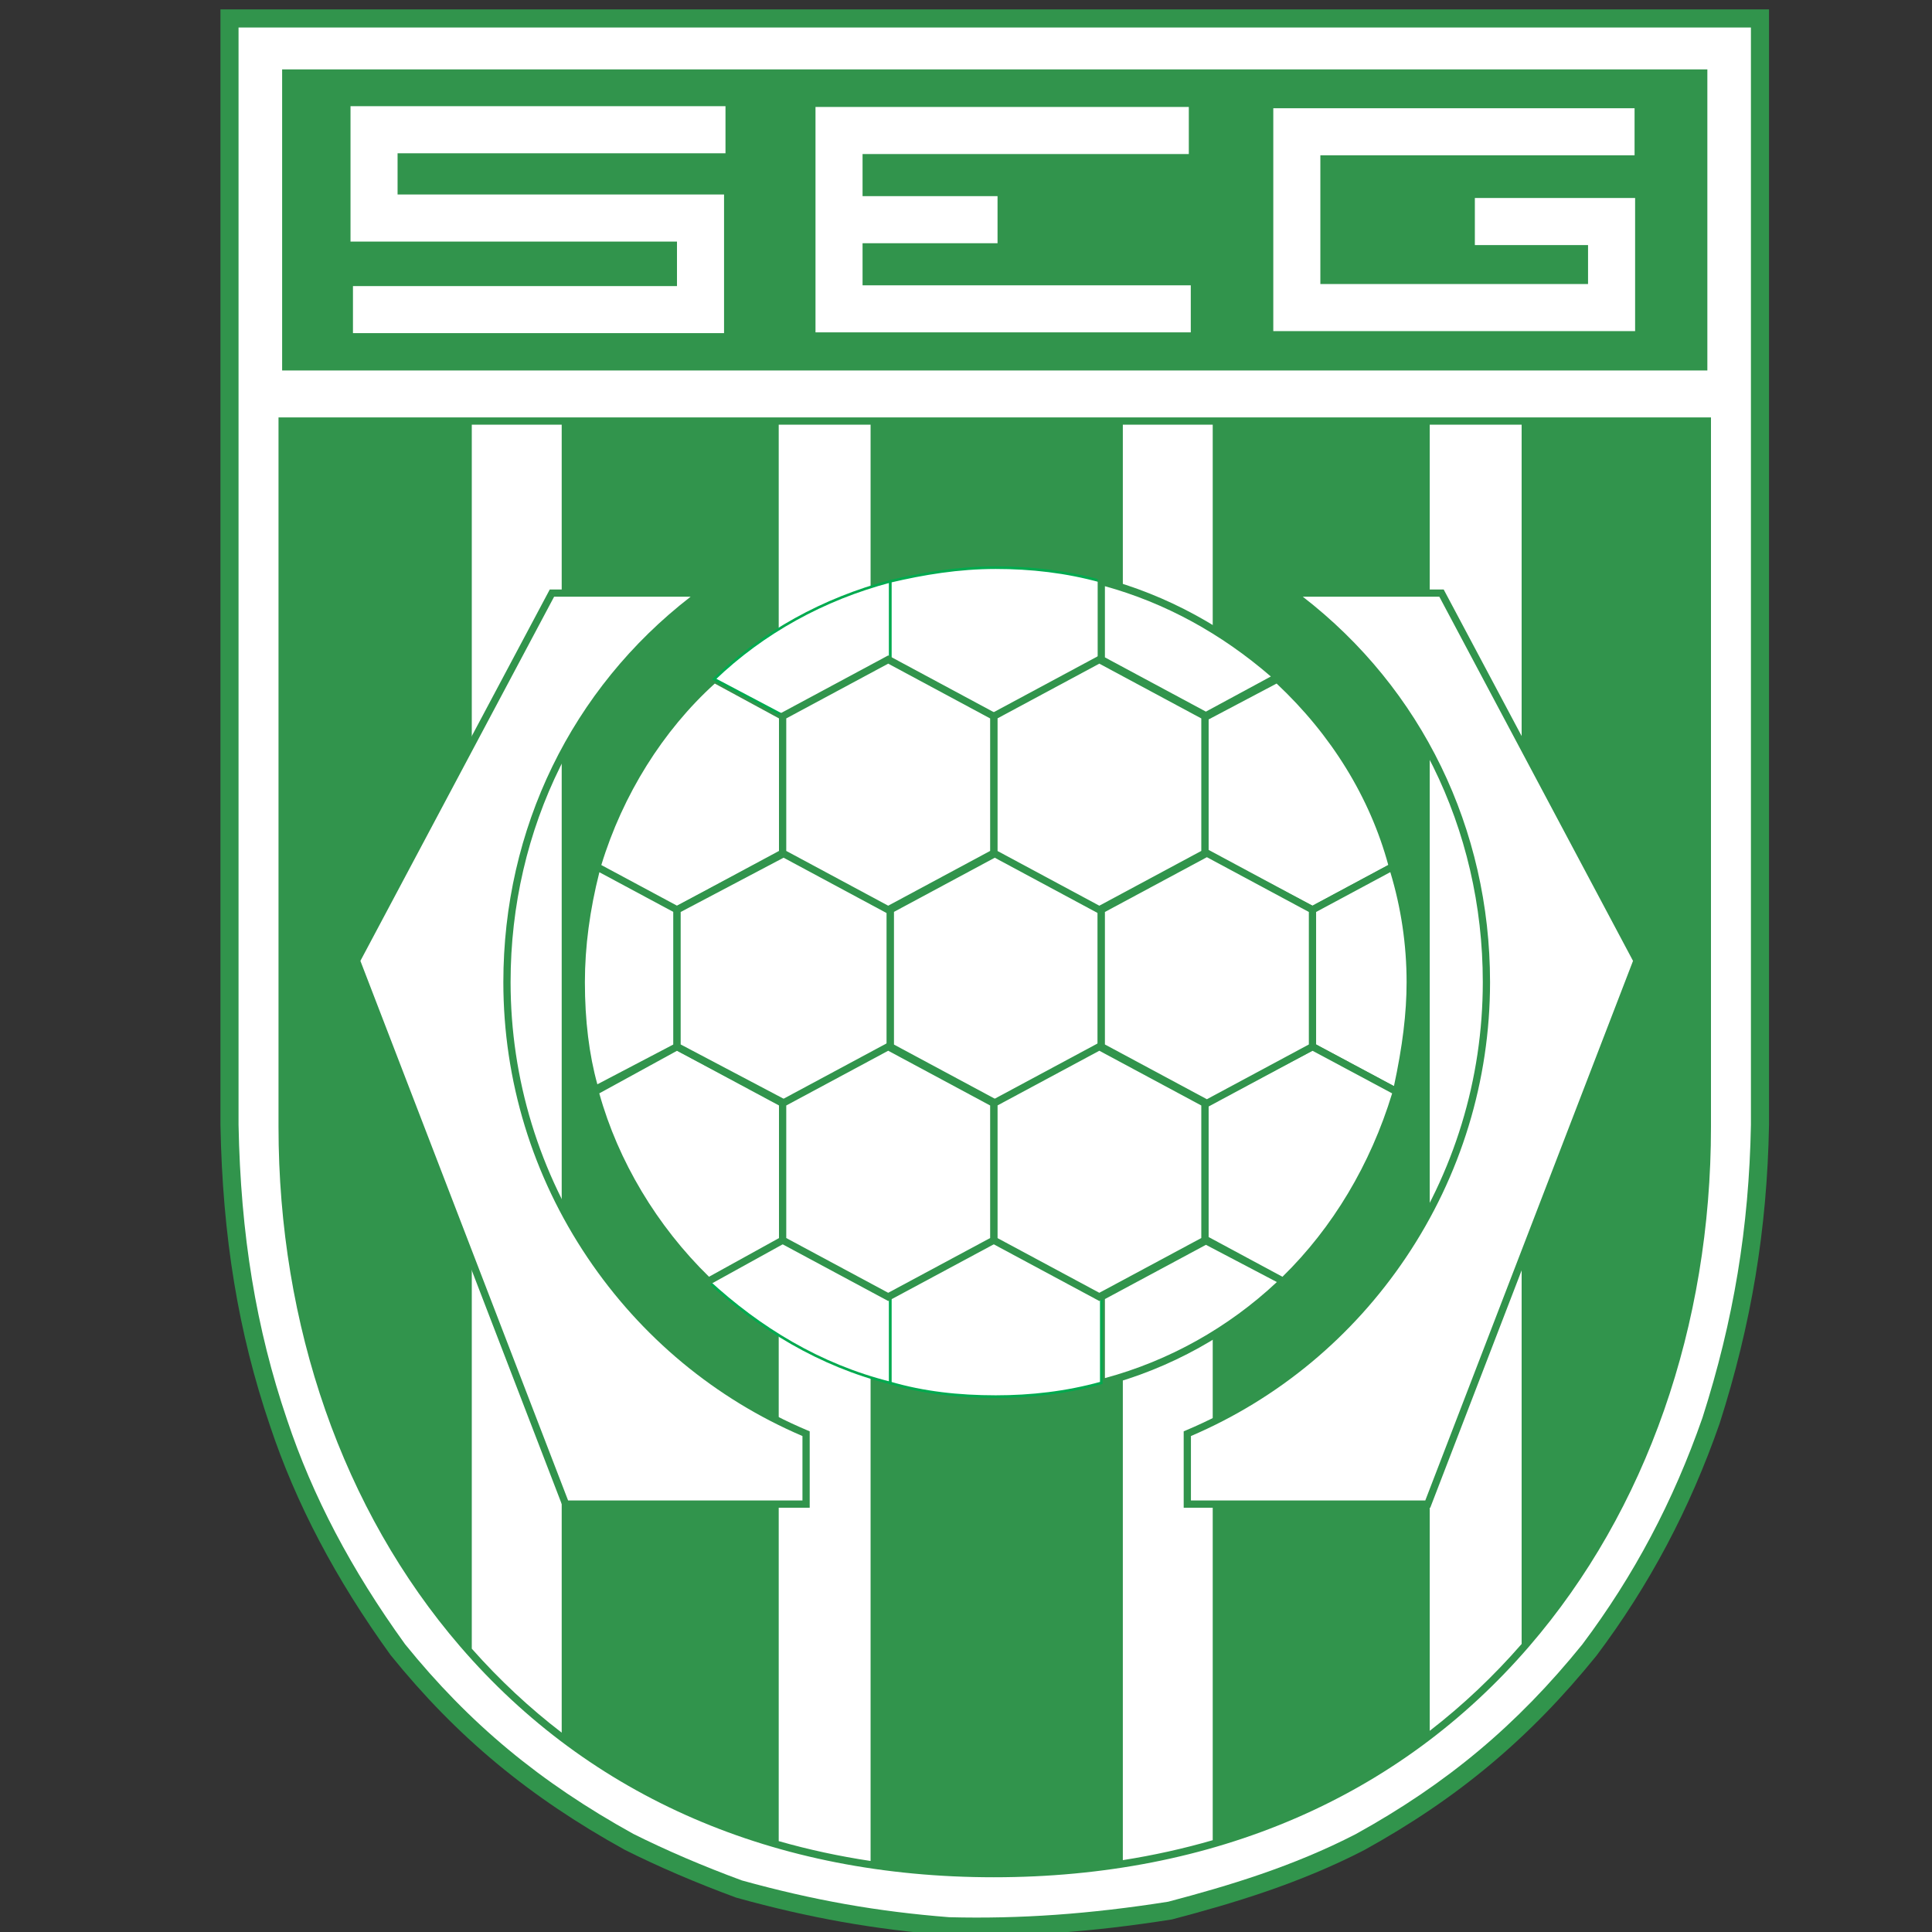 <?xml version="1.0" encoding="iso-8859-1"?>
<!-- Generator: Adobe Illustrator 24.0.1, SVG Export Plug-In . SVG Version: 6.00 Build 0)  -->
<svg version="1.1" id="Layer_1" xmlns="http://www.w3.org/2000/svg" xmlns:xlink="http://www.w3.org/1999/xlink" x="0px" y="0px"
	 viewBox="0 0 600 600" style="enable-background:new 0 0 600 600;" xml:space="preserve">
<rect x="0" y="0" width="600" height="600" fill="#333333" stroke="none"/>
<path style="fill:#31944C;" d="M548.263,2.915H68.459v346.418c0.659,34.833,5.541,64.496,15.365,93.371
	c8.083,24.25,20.348,47.578,37.492,71.314c20.521,25.365,42.945,44.004,72.746,60.482c10.517,5.265,22.1,10.235,34.47,14.79
	l0.176,0.06l0.089,0.024c22.578,6.263,42.813,9.853,65.602,11.642l0.178,0.009c22.397,0.577,44.39-0.98,69.21-4.899l0.225-0.043
	l0.11-0.027c19.037-5.025,39.432-11.109,59.583-21.51c29.114-16.094,51.344-34.711,72.111-60.383
	c16.448-21.913,28.94-45.469,38.213-72.045c9.883-30.87,14.76-60.324,15.356-92.723V2.915H548.263z"/>
<path style="fill:#FFFFFF;" d="M125.799,510.628c19.956,24.661,41.848,42.843,70.903,58.91c10.217,5.113,21.553,9.973,33.688,14.446
	c22.162,6.14,42.029,9.665,64.39,11.424c21.992,0.563,43.616-0.97,68.03-4.818c18.693-4.937,38.69-10.907,58.263-21.007
	c28.381-15.69,50.086-33.871,70.324-58.889c16.038-21.366,28.247-44.404,37.308-70.371c9.69-30.269,14.475-59.193,15.061-90.99
	c0,0,0-336.358,0-340.796c-4.433,0-465.249,0-469.684,0c0,4.439-0.001,340.756-0.001,340.756
	c0.648,34.183,5.436,63.29,15.071,91.614C97.056,464.622,109.068,487.46,125.799,510.628z"/>
<path style="fill:#31944C;" d="M530.236,129.635H86.495v220.31c0,61.816,20.013,119.109,56.358,161.323
	c40.4,46.928,97.725,71.733,165.771,71.733c68.314,0,125.819-24.804,166.303-71.732c36.392-42.185,56.433-99.479,56.433-161.324
	v-220.31H530.236z M472.557,510.55c-8.739,10.035-18.274,19.037-28.541,26.975v-405.64c10.203,0,19.766,0,28.541,0V510.55z
	 M348.704,577.682V131.885c9.431,0,18.759,0,27.917,0v439.606C367.606,574.106,358.293,576.172,348.704,577.682z M146.516,512.014
	V131.885c8.613,0,17.972,0,27.925,0v406.207C164.421,530.401,155.096,521.699,146.516,512.014z M241.837,571.774V131.885
	c9.358,0,18.896,0,28.533,0v446.058C260.565,576.466,251.046,574.407,241.837,571.774z"/>
<path style="fill:#FFFFFF;" d="M250.335,445.258c-54.64-23.059-92.892-77.707-92.892-140.245c0-49.178,23.074-92.898,59.499-120.222
	l0,0v-0.603h-45.531l-60.718,114.147l64.966,168.778h74.675V445.258L250.335,445.258z"/>
<path style="fill:#31944C;" d="M216.943,183.065h-46.206L109.46,298.261l65.428,169.978h76.572V444.51l-0.687-0.288
	c-26.946-11.372-49.922-30.357-66.441-54.908c-16.854-25.05-25.765-54.201-25.765-84.301c0-47.679,21.523-91.172,59.048-119.322
	l0.451-0.337v-2.289H216.943z M214.483,185.313c-36.972,28.611-58.164,72.084-58.164,119.7c0,30.55,9.043,60.133,26.149,85.556
	c16.62,24.701,39.695,43.831,66.742,55.405c0,1.267,0,18.061,0,20.016c-2.158,0-71.289,0-72.78,0
	c-0.547-1.425-64.139-166.631-64.504-167.578c0.477-0.896,59.535-111.923,60.159-113.099
	C173.325,185.313,210.148,185.313,214.483,185.313z"/>
<path style="fill:#FFFFFF;" d="M368.731,445.258c54.648-23.059,92.891-77.707,92.891-140.245c0-49.178-23.057-92.898-59.49-120.222
	l0,0v-0.603h45.54l60.71,114.147l-64.977,168.778h-74.675V445.258L368.731,445.258z"/>
<path style="fill:#31944C;" d="M447.672,183.065h-46.665v2.289l0.449,0.337c37.522,28.142,59.04,71.631,59.04,119.322
	c0,30.102-8.906,59.253-25.761,84.301c-16.52,24.551-39.496,43.536-66.442,54.908l-0.688,0.288v23.729h76.571l65.437-169.978
	l-61.267-115.195H447.672z M446.997,185.313c0.625,1.176,59.676,112.204,60.152,113.098c-0.367,0.948-63.966,166.153-64.515,167.579
	c-1.49,0-70.62,0-72.778,0c0-1.954,0-18.748,0-20.016c27.049-11.574,50.124-30.705,66.747-55.405
	c17.104-25.419,26.143-55.004,26.143-85.556c0-47.627-21.187-91.1-58.154-119.7C408.926,185.313,445.758,185.313,446.997,185.313z"
	/>
<polygon style="fill:#FFFFFF;" points="309.233,342.649 342.017,325.042 342.017,282.549 309.233,264.935 276.448,282.549 
	276.448,325.042 309.233,342.649 "/>
<path style="fill:#31944C;" d="M308.702,263.944l-33.377,17.932v43.838l33.909,18.21l33.907-18.21v-43.837l-33.907-18.219
	L308.702,263.944z M309.233,266.211c1.01,0.542,30.535,16.408,31.658,17.01c0,1.282,0,39.867,0,41.148
	c-1.123,0.604-30.648,16.46-31.658,17.002c-1.011-0.542-30.538-16.398-31.66-17.002c0-1.282,0-39.867,0-41.148
	C278.696,282.619,308.221,266.753,309.233,266.211z"/>
<path style="fill:#FFFFFF;stroke:#00AA4F;stroke-width:0.802;" d="M342.017,180.543c-10.93-3.031-21.857-4.25-32.783-4.25
	c-11.537,0-22.467,1.82-32.785,4.25l0,0v24.283l32.785,17.617l32.783-17.617V180.543L342.017,180.543z"/>
<path style="fill:#FFFFFF;" d="M396.665,210.295c-15.795-13.966-33.996-24.285-54.648-29.752l0,0v24.283l32.791,17.617
	l21.857-11.538l0,0c16.387,15.179,29.744,35.212,35.822,58.287l0,0l-24.886,13.357l-33.402-17.614v-42.492L396.665,210.295
	L396.665,210.295z"/>
<path style="fill:#31944C;" d="M340.892,180.543v24.956c0,0,29.953,16.09,32.182,17.288c0,0.679,0,42.826,0,42.826l34.531,18.209
	l26.196-14.059l-0.226-0.858c-5.697-21.634-17.96-41.702-35.439-58.127c0.214-0.118,0.479-0.26,0.479-0.26l-1.206-1.065
	c-16.503-14.592-35.044-24.686-55.105-29.997l-1.411-0.374V180.543z M343.141,182.049c18.68,5.18,35.999,14.605,51.533,28.044
	c-2.448,1.323-18.727,10.126-20.172,10.906c-1.564-0.839-30.249-16.247-31.36-16.844
	C343.141,202.965,343.141,184.622,343.141,182.049z M375.332,223.436c0,0,19.765-10.433,21.128-11.153
	c17.017,15.946,28.982,35.393,34.682,56.353c-1.484,0.798-22.57,12.115-23.545,12.638c-1.006-0.53-31.136-16.418-32.273-17.018
	c0-1.283,0-38.94,0-40.814L375.332,223.436z"/>
<path style="fill:#FFFFFF;" d="M432.486,269.191c3.64,11.531,5.469,23.677,5.469,35.822c0,11.531-1.829,23.076-4.25,33.996l0,0
	l-26.105-13.967v-42.493L432.486,269.191L432.486,269.191z"/>
<path style="fill:#31944C;" d="M431.956,268.202l-25.48,13.674v43.84l28.006,14.983l0.32-1.447
	c2.877-12.977,4.277-24.176,4.277-34.238c0-12.391-1.858-24.557-5.522-36.16l-0.407-1.293L431.956,268.202z M431.775,270.85
	c3.326,10.988,5.056,22.467,5.056,34.163c0,9.642-1.277,19.973-3.929,32.291c-2.348-1.256-23.102-12.359-24.177-12.936
	c0-1.283,0-39.865,0-41.147C409.795,282.646,429.587,272.023,431.775,270.85z"/>
<path style="fill:#FFFFFF;" d="M398.493,397.905c16.388-15.794,28.526-36.431,35.213-58.896l0,0l-26.105-13.967l-33.402,17.607
	v42.509L398.493,397.905L398.493,397.905c-15.797,15.186-35.23,26.107-56.476,31.574l0,0v-26.715l32.791-17.606L398.493,397.905
	L398.493,397.905z"/>
<path style="fill:#31944C;" d="M407.076,324.047l-34.003,17.922c0,0,0,42.165,0,42.843c-2.229,1.199-32.182,17.28-32.182,17.28
	v28.837l1.405-0.362c21.036-5.413,40.497-16.24,56.359-31.297c0.001,0,0.024,0.016,0.024,0.016l1.716-1.65
	c0,0-0.048-0.024-0.052-0.026c15.811-15.624,27.723-35.719,34.438-58.28l0.263-0.879l-27.442-14.68L407.076,324.047z
	 M374.513,386.591c1.464,0.771,19.588,10.281,22.028,11.56c-15.127,14.185-33.522,24.461-53.4,29.828c0-2.601,0-23.339,0-24.542
	C344.254,402.84,372.971,387.421,374.513,386.591z M407.596,326.314c0.978,0.524,23.214,12.419,24.744,13.24
	c-6.723,22.08-18.478,41.736-34.064,56.958c-1.404-0.754-22.952-12.353-22.954-12.353c0-1.876,0-39.55,0-40.832
	C376.461,342.727,406.591,326.846,407.596,326.314z"/>
<path style="fill:#FFFFFF;stroke:#00AA4F;stroke-width:0.802;" d="M342.017,429.479c-10.93,3.03-21.857,4.247-32.783,4.247
	c-11.537,0-22.467-1.217-32.785-4.247l0,0v-26.715l32.785-17.606l32.783,17.606V429.479L342.017,429.479z"/>
<path style="fill:#FFFFFF;stroke:#00AA4F;stroke-width:0.802;" d="M219.98,397.905c15.787,14.576,34.613,26.107,56.468,31.574l0,0
	v-26.715l-32.791-17.606L219.98,397.905L219.98,397.905z"/>
<path style="fill:#FFFFFF;" d="M184.768,339.009c6.069,22.466,18.816,43.103,35.212,58.896l0,0l23.076-12.747v-42.509
	l-32.791-17.607l-25.497,13.358l0,0c-3.039-10.31-4.25-21.855-4.25-33.386c0-12.145,1.82-24.291,4.859-35.822l0,0l24.888,13.357
	l32.791-17.614v-42.492L221.8,210.905l0,0c-16.996,15.179-29.744,35.822-36.423,58.287l0,0l24.888,13.357v42.493L184.768,339.009
	L184.768,339.009z"/>
<path style="fill:#31944C;" d="M221.051,210.066c-16.593,14.815-29.428,35.203-36.316,57.505c-0.009-0.007-0.083-0.044-0.083-0.044
	s-0.349,1.327-0.357,1.36c-0.009,0.033-0.256,0.863-0.256,0.863s0.042,0.024,0.049,0.026c-3.098,12.023-4.694,23.876-4.694,35.237
	c0,12.55,1.423,23.758,4.209,33.35c-0.049,0.028-0.152,0.084-0.152,0.084l0.231,0.855c5.934,21.964,18.548,43.065,35.518,59.414
	l0.599,0.575l24.38-13.469v-43.845c0,0-31.65-16.994-32.79-17.607c0-1.282,0-39.867,0-41.148c1.141-0.613,32.79-17.614,32.79-17.614
	v-43.835l-22.538-12.232L221.051,210.066z M181.643,305.013c0-11.001,1.539-22.482,4.498-34.136
	c2.268,1.217,21.929,11.771,23,12.344c0,1.282,0,39.844,0,41.141c-1.09,0.572-21.394,11.207-23.626,12.377
	C182.971,327.562,181.643,316.928,181.643,305.013z M221.987,212.285c1.309,0.711,18.872,10.243,19.945,10.826
	c0,1.275,0,39.87,0,41.151c-1.125,0.603-30.66,16.469-31.667,17.01c-0.985-0.527-21.995-11.804-23.521-12.624
	C193.4,246.831,205.871,226.882,221.987,212.285z M210.269,326.321c1.022,0.548,30.539,16.396,31.664,16.999
	c0,1.283,0,39.91,0,41.175c-1.067,0.589-20.373,11.255-21.742,12.011c-16.169-15.776-28.226-35.934-34.077-56.952
	C187.589,338.744,209.277,326.864,210.269,326.321z"/>
<path style="fill:#FFFFFF;stroke:#00AA4F;stroke-width:0.802;" d="M221.8,210.905c15.178-14.576,34.002-24.895,54.648-30.362l0,0
	v24.283l-32.791,17.617L221.8,210.905L221.8,210.905z"/>
<polygon style="fill:#FFFFFF;" points="341.405,282.549 374.198,264.935 374.198,222.443 341.405,204.826 308.624,222.443 
	308.624,264.935 341.405,282.549 "/>
<path style="fill:#31944C;" d="M340.874,203.836L307.5,221.771v43.836l33.906,18.218l33.917-18.218V221.77l-33.917-18.22
	L340.874,203.836z M341.405,206.103c1.014,0.542,30.545,16.408,31.668,17.012c0,1.279,0,39.865,0,41.147
	c-1.123,0.603-30.654,16.468-31.668,17.01c-1.009-0.543-30.534-16.406-31.657-17.009c0-1.283,0-39.87,0-41.151
	C310.872,222.511,340.396,206.645,341.405,206.103z"/>
<polygon style="fill:#FFFFFF;" points="341.405,325.042 374.198,342.649 374.198,385.158 341.405,402.764 308.624,385.158 
	308.624,342.649 341.405,325.042 "/>
<path style="fill:#31944C;" d="M340.874,324.052L307.5,341.977v43.854l33.906,18.21l33.917-18.21v-43.854l-33.917-18.213
	L340.874,324.052z M341.405,326.318c1.011,0.543,30.545,16.399,31.668,17.001c0,1.283,0,39.883,0,41.165
	c-1.123,0.604-30.657,16.459-31.668,17.003c-1.009-0.544-30.534-16.399-31.657-17.003c0-1.28,0-39.882,0-41.165
	C310.872,342.717,340.396,326.861,341.405,326.318z"/>
<polygon style="fill:#FFFFFF;" points="243.657,342.649 210.265,325.042 210.265,282.549 243.657,264.935 276.448,282.549 
	276.448,325.042 243.657,342.649 "/>
<path style="fill:#31944C;" d="M243.131,263.941l-33.991,17.93v43.849l34.521,18.203l33.912-18.208v-43.838l-33.912-18.215
	L243.131,263.941z M243.651,266.209c1.002,0.54,30.55,16.41,31.673,17.012c0,1.282,0,39.867,0,41.148
	c-1.125,0.604-30.671,16.466-31.673,17.005c-1.006-0.531-31.124-16.411-32.262-17.011c0-1.292,0-39.844,0-41.137
	C212.526,282.628,242.645,266.74,243.651,266.209z"/>
<polygon style="fill:#FFFFFF;" points="275.839,282.549 243.056,264.935 243.056,222.443 275.839,204.826 308.624,222.443 
	308.624,264.935 275.839,282.549 "/>
<path style="fill:#31944C;" d="M275.308,203.836l-33.376,17.935v43.836l33.907,18.218l33.909-18.218v-43.836l-33.909-18.222
	L275.308,203.836z M275.839,206.103c1.011,0.543,30.537,16.408,31.66,17.012c0,1.279,0,39.865,0,41.147
	c-1.123,0.604-30.649,16.468-31.66,17.01c-1.011-0.543-30.536-16.406-31.659-17.009c0-1.283,0-39.87,0-41.151
	C245.303,222.511,274.829,206.646,275.839,206.103z"/>
<polygon style="fill:#FFFFFF;" points="275.839,325.042 243.056,342.649 243.056,385.158 275.839,402.764 308.624,385.158 
	308.624,342.649 275.839,325.042 "/>
<path style="fill:#31944C;" d="M275.308,324.052l-33.376,17.925v43.854l33.907,18.21l33.909-18.21v-43.854l-33.909-18.213
	L275.308,324.052z M275.839,326.318c1.011,0.543,30.537,16.399,31.66,17.001c0,1.283,0,39.885,0,41.165
	c-1.123,0.604-30.649,16.459-31.66,17.003c-1.011-0.544-30.536-16.399-31.659-17.003c0-1.28,0-39.882,0-41.165
	C245.303,342.717,274.829,326.861,275.839,326.318z"/>
<polygon style="fill:#FFFFFF;" points="374.808,342.649 407.601,325.042 407.601,282.549 374.808,264.935 342.017,282.549 
	342.017,325.042 374.808,342.649 "/>
<path style="fill:#31944C;" d="M374.276,263.944l-33.385,17.932v43.838l33.916,18.21l33.917-18.21v-43.838l-33.917-18.218
	L374.276,263.944z M374.808,266.211c1.011,0.542,30.545,16.408,31.668,17.01c0,1.282,0,39.867,0,41.148
	c-1.124,0.604-30.657,16.46-31.668,17.003c-1.01-0.543-30.543-16.399-31.667-17.003c0-1.282,0-39.867,0-41.148
	C344.264,282.619,373.798,266.753,374.808,266.211z"/>
<path style="fill:#31944C;" d="M530.236,115.06H87.619V21.559h442.617V115.06L530.236,115.06z M267.875,75.53
	c1.095,0,41.92,0,41.92,0V60.913c0,0-40.824,0-41.92,0c0-0.993,0-12.081,0-13.074c1.112,0,101.322,0,101.322,0V33.223h-0.561H253.26
	v69.996h116.548V88.604c0,0-100.82,0-101.932,0C267.875,87.611,267.875,76.524,267.875,75.53z M458.03,61.495v14.617
	c0,0,34.065,0,35.152,0c0,0.983,0,11.111,0,12.097c-1.103,0-82.031,0-83.132,0c0-1.079,0-38.896,0-39.975c1.11,0,97.58,0,97.58,0
	V33.618h-0.561H395.432v69.208H507.8V61.495H458.03z M108.854,32.983v42.035c0,0,100.279,0,101.389,0c0,1.001,0,12.823,0,13.824
	c-1.11,0-100.627,0-100.627,0v14.618h115.243V60.402c0,0-100.278,0-101.39,0c0-0.993,0-11.81,0-12.801c1.112,0,101.839,0,101.839,0
	V32.983h-0.563H108.854z"/>
</svg>
